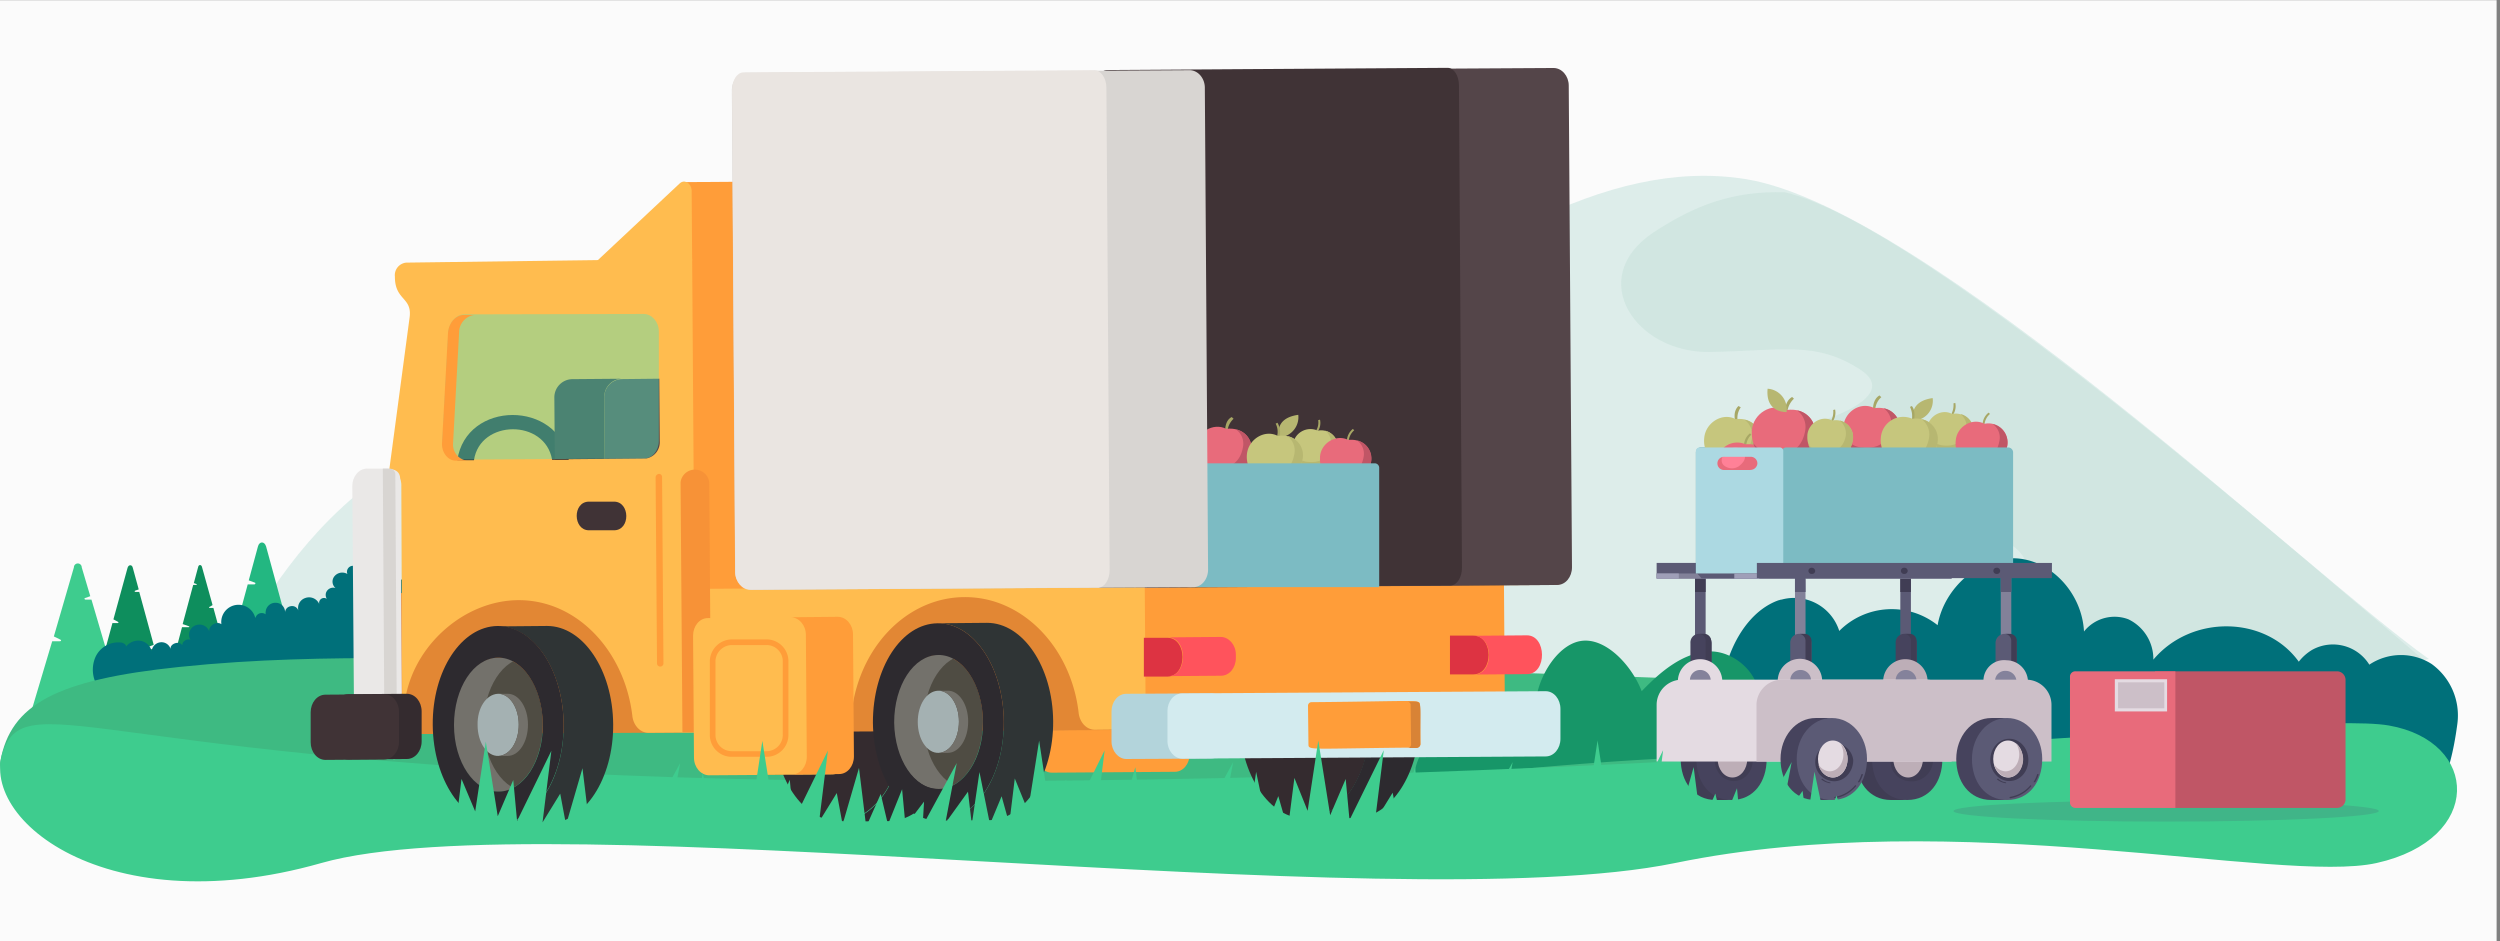 <svg id="Layer_1" data-name="Layer 1" xmlns="http://www.w3.org/2000/svg" xmlns:xlink="http://www.w3.org/1999/xlink" viewBox="0 0 656 247"><rect x="0" y="0" width="656" height="247" fill="#808080" stroke="none"/><defs><clipPath id="clip-path"><rect y="0.05" width="655.11" height="249" style="fill:none"/></clipPath></defs><g style="clip-path:url(#clip-path)"><rect y="0.05" width="655.11" height="249" style="fill:#fbfbfb"/><path d="M637.35,172.93C605.72,150.5,505.42,54.63,458.1,47c-74.48-12-154,104.51-200.08,97.59-22.13-3.34-92-42.7-131.86-32.06-51.6,13.8-71.32,74.87-71.32,74.87H558.08Z" style="fill:#ddedea"/><path d="M53,148.76c-.17-.66-.86-.66-1,0L50.86,153l.69.25c.17.08.08.24-.09.24h-.77l-2.76,10.27,1.64.57c.17.08.17.25-.09.25H47.76L46,171.26H59.21L56,159.52H55c-.17,0-.17-.17-.08-.25l.86-.49Z" style="fill:#0e8e5d"/><path d="M69.83,143.42c-.43-1.48-1.81-1.4-2.15,0l-2.41,8.87,1.55.57c.34.08.26.49-.18.49H65L59.15,175l3.36,1.31c.34.17.34.5-.17.5H58.63l-3.79,14H82.67L76,166.08H73.88c-.43,0-.43-.33-.17-.49l1.89-1Z" style="fill:#23b781"/><path d="M33.47,149c.26-.91,1.2-.91,1.38,0l1.55,5.66-.95.33c-.17.08-.17.33.09.33h1l3.79,13.88-2.15.82c-.26.16-.18.33.08.33h2.33l2.5,9H25.2l4.3-15.85h1.38c.26,0,.26-.16.09-.33l-1.21-.65Z" style="fill:#0e8e5d"/><path d="M19.39,148.88a1,1,0,0,1,2.06,0l2.24,7.56-1.37.49c-.26.08-.18.41.17.41H24l5.43,18.48-3.19,1.07c-.35.16-.26.41.17.41H29.9l3.62,12.07H7.41l6.29-21.11h2c.35,0,.43-.24.17-.41L14.13,167Z" style="fill:#3ecc8e"/><path d="M53.73,190.06a148.25,148.25,0,0,0,26.52-1.33A105.43,105.43,0,0,0,92.36,186a56.42,56.42,0,0,0,10.32-4.53c3.53-1.86,8.11-2.65,11.88-4.14a78.6,78.6,0,0,0,21.7-12.07c1.84-1.49,4.21-3.48,4.66-5.89.35-2.06-2.17-4-4.09-4.46-2.56-.64-5.8.83-6.14,3.39a1.74,1.74,0,0,0-2.41-.25,1.71,1.71,0,0,0-.64.86,1.27,1.27,0,0,0-1.64.62,1,1,0,0,0-.08.51,1.37,1.37,0,0,0-1.73-.87.83.83,0,0,0-.55.35,2.38,2.38,0,0,0-.42-3.43,2.77,2.77,0,0,0-3-.15,4.58,4.58,0,0,0-6.09-1.87,4.38,4.38,0,0,0-2.21,2.39,1.67,1.67,0,0,0-.5-2.42,1.88,1.88,0,0,0-2.54.52l-.14.2a2.43,2.43,0,0,0-2.31-2.77,2.72,2.72,0,0,0-2.85,1.74c-.54-2.16-1.2-4.46-3.08-5.72s-5.24-.43-5.38,1.76a3.09,3.09,0,0,0-2.59-1.3,1.57,1.57,0,0,0-1.37,2.15,2.65,2.65,0,0,0-3.47.68,2.2,2.2,0,0,0,.35,3,2,2,0,0,0-2.5,1.26,2,2,0,0,0,.62,2.06,1.28,1.28,0,0,0-2.38.91,2.9,2.9,0,0,0-3.68-1.61,2.76,2.76,0,0,0-1.78,3.39,1.73,1.73,0,0,0-2.13-1.22,1.71,1.71,0,0,0-1.39,1.58,2.45,2.45,0,0,0-2.44-2.5,2.55,2.55,0,0,0-2.65,2.37,1.75,1.75,0,0,0,0,.66,1.73,1.73,0,0,0-2.39.33,3,3,0,0,0-.33.64,4.53,4.53,0,0,0-8.9,1.62c-1.3-.94-3.5.44-3.15,2A2.71,2.71,0,0,0,51.59,164a2.64,2.64,0,0,0-1.89,3.24,1.43,1.43,0,0,0,.29.62,1.75,1.75,0,0,0-2.1,1c-.06.18,0,.26-.1.43-.75-1.28-3.38-.33-3,1.11a2.49,2.49,0,0,0-3-1.81,2.63,2.63,0,0,0-2,2.27,3.64,3.64,0,0,0-4.48-2.64,4.14,4.14,0,0,0-2.35,1.57c.35-.48-.35-1-1-1.16A6.57,6.57,0,0,0,25,172.52a8.35,8.35,0,0,0,.73,7.79,15.81,15.81,0,0,0,6.17,5.35C38.45,189.19,46.26,189.85,53.73,190.06Z" style="fill:#00707a"/><path d="M47.1,175c-32.51,3.38-44.24,9.87-47,24.69C-4.57,224.4,208.5,220.17,248,220.88c31.58.56,248.48-13.41,301.9-38.81-18.78,0-164.19-7-217.14-7-66.18,0-131.21-7.06-177.07-3.53C121.23,174.14,87.74,170.78,47.1,175Z" style="fill:#3eba82"/><path d="M468.36,50.45C454.87,50.06,445,53.68,433.85,61c-17.93,12-4.67,31.74,14.86,31.36s27.76-2.87,39.37,4.59-11.33,14.83-23.21,16.86-14.12,24.39,42.76,25c49.64.46,8.88,37.34,8.88,37.34H639.57C608.28,150.31,506.15,59.34,468.36,50.45Z" style="fill:#cfe6e0;opacity:0.9;isolation:isolate"/><path d="M644.81,189.94a16.66,16.66,0,0,0-6.74-15.7,14.93,14.93,0,0,0-16.36.17,11.24,11.24,0,0,0-15-3.89,12.81,12.81,0,0,0-3.51,3.11c-8.71-12.12-28.17-12.43-38.16-.54a11.55,11.55,0,0,0-6.58-10.6,10.24,10.24,0,0,0-11.62,3.22c-.52-10.12-8.67-18.8-18-19.21s-18.68,7.66-20.41,17.55a19.38,19.38,0,0,0-25.81,1.51,12.42,12.42,0,0,0-15.11-8.23c-.33,0-.52.14-.84.19-6.35,2.27-10.94,8.63-13.27,15.67s-2.42,14.3-2.5,21.57c65.89-.25,124.87,7.26,189.85,18.2C639,206.05,642.66,206.25,644.81,189.94Z" style="fill:#00707a"/><path d="M371.21,204.64c-.52-9,9.42-16.13,17-12.38a9.11,9.11,0,0,1,5.06-9.09,8.08,8.08,0,0,1,9.61,3.23c-.26-7.25,5.22-17,11.77-18.18s13.52,6.35,16.13,13.15c4.89-5.08,10.65-10,17.5-10.42s14.54,6.52,13,13.62a12.25,12.25,0,0,1,14.43-.71A15.69,15.69,0,0,1,482.47,198C445.39,197.57,408.42,200.48,371.21,204.64Z" style="fill:#179668"/><path d="M623.6,226.46c28.16-6.25,27.08-31.92,3.25-36.09S448.16,205,245.64,205,10.64,180.1,2,194.54c-10.83,18,23.83,48.58,82.31,31.92s281,15.27,355.22,0S598.24,232.09,623.6,226.46Z" style="fill:#3ecc8e"/><path d="M251.26,68l21.83-20.35c1.22-1.16,3-.12,3.16,1.73l.12,18.5Z" style="fill:#4d6007"/><path d="M312.16,197.89c0,2.55-1.7,4.63-3.88,4.63l-32.27.23c-2.19,0-4-2.08-4-4.63l-.24-32c0-2.54,1.7-4.62,3.88-4.62l32.27-.24c2.19,0,4,2.09,4,4.63Z" style="fill:#ff9d39"/><path d="M325.26,189c.12,14.34,7.89,25.9,17.35,25.79s17.11-11.68,17-26-7.89-25.91-17.35-25.79S325.14,174.65,325.26,189Z" style="fill:#342b2f"/><path d="M342.49,214.78c9.46,0,17.11-11.68,17-26s-7.89-25.91-17.35-25.79l13-.12c9.46,0,17.23,11.57,17.35,25.79s-7.52,26-17,26Z" style="fill:#2d2a2f"/><path d="M224.81,198.47c0,2.54-1.7,4.63-3.88,4.63l-32.28.23c-2.18,0-4-2.08-4-4.63l-.24-32c0-2.55,1.69-4.63,3.88-4.63l32.27-.23c2.18,0,4,2.08,4,4.63Z" style="fill:#4d6007"/><path d="M386.77,150.13l-196.54,1.16,3.15,40.82,198.25-1.27Z" style="fill:#5b5486"/><path d="M277,154,274.43,47.1l-94.88.69V69.18l-12.25-.57a3.49,3.49,0,0,0-3.15,3.7v.46a7,7,0,0,0,2.18,5.09,5.81,5.81,0,0,1,1.7,5l-5.22,39.09c-.12.92,3,1.73,2.91,5.43,0,0,.61,57.94,1.21,54.58,2.92-13.76,49.75-24.86,63.34-25,15.65-.12,28,13.53,30,30.29.25,2.55,2.07,4.51,4.25,4.51L391,191.07c2.18,0,3.88-2.08,3.88-4.63l-.24-33.07Z" style="fill:#ff9d39"/><path d="M411.89,148.86c0,2.54-1.7,4.63-3.88,4.63l-115.38.69a4.76,4.76,0,0,1-4.86-4.63l-.6-94c0-2.54,1.69-4.63,3.88-4.63l116.23-.69c2.18,0,4,2.08,4,4.63Z" style="fill:#a0642f"/><path d="M202.85,189.68c.12,14.34,7.88,25.91,17.35,25.79s17.1-11.68,17-26-7.88-25.9-17.35-25.79S202.73,175.46,202.85,189.68Z" style="fill:#342b2f"/><path d="M220.2,215.59c9.46,0,17.1-11.68,17-26s-7.88-25.91-17.35-25.79l13-.12c9.46,0,17.22,11.57,17.34,25.79s-7.52,26-17,26Z" style="fill:#2d2a2f"/><path d="M292,154.53,95.48,155.68l3,37,198.36-1.16Z" style="fill:#e28734"/><path d="M412.49,148.86c0,2.54-1.69,4.63-3.88,4.63l-120.23.81-.85-131.14c0-2.54,1.7-4.63,3.88-4.63l116.23-.69c2.19,0,4,2.08,4,4.63Z" style="fill:#544549"/><path d="M182.22,154.53l-.6-86.62-75,1a3.32,3.32,0,0,0-3,3.7c0,6.25,4.48,5.32,3.88,10.53l-5.34,40c-.12.92,3.27.81,3.15,4.39l.25,65.92a68.52,68.52,0,0,1,1-11.22c2.91-13.76,15.77-24.63,29.36-24.75,15.65-.11,28,13.53,30,30.3.25,2.55,2.07,4.51,4.25,4.51l49.14-.35c2.18,0,3.88-2.08,4.12-4.62,1.82-17.23,14.32-30.53,29.6-30.64s28,13.18,30,30.29c.24,2.55,2.06,4.51,4.25,4.51l9.46-.11c2.19,0,3.88-2.08,3.88-4.63l-.24-33.07Z" style="fill:#ffbc4f"/><path d="M161.11,139.15h-6.55c-4.25,0-4.37-7.52,0-7.52h6.55C165.36,131.63,165.48,139.15,161.11,139.15Z" style="fill:#403336"/><path d="M300.15,167.36h6.19c5.21,0,5.33,10.06,0,10.18h-6.19Z" style="fill:#dd3342"/><path d="M306.46,177.42c5.34,0,5.21-10.17,0-10.17l13.83-.12c2.18,0,4,2.08,4,4.63v.92c0,2.55-1.7,4.63-3.88,4.63Z" style="fill:#ff535c"/><path d="M380.47,166.79h6.18c5.22,0,5.34,10.06,0,10.17h-6.18Z" style="fill:#dd3342"/><path d="M386.77,177c5.34,0,5.22-10.17-.12-10.17l14-.12c5.21,0,5.33,10.06.12,10.18Z" style="fill:#ff535c"/><path d="M156.5,68.61l21.84-20.47c1.21-1.16,3-.12,3.15,1.73l.13,18.51Z" style="fill:#ffbc4f"/><path d="M92.93,191.65l9.34,7.17c1.45,1,3.27-.12,3.27-2.08l-.48-69.16c0-2.54.36-4.62-4-4.62H96.32c-2.18,0-3.88,2.08-3.88,4.62Z" style="fill:#eae8e7"/><path d="M172.88,124.35a.8.8,0,0,1,.85.8l.36,49a.85.85,0,0,1-1.69,0l-.37-49A1,1,0,0,1,172.88,124.35Z" style="fill:#ff9d39"/><path d="M103.73,124.35l.36,57.81h-3.28l-.36-59.2h1.82A1.52,1.52,0,0,1,103.73,124.35Z" style="fill:#d8d5d2"/><path d="M186.1,126.54l.49,65.57h-7.52l-.49-65.57a3.79,3.79,0,0,1,7.52,0Z" style="fill:#f79237"/><path d="M130.9,216.16c9.47-.11,17.11-11.68,17-26s-7.89-25.91-17.35-25.79l13-.12c9.46,0,17.23,11.56,17.35,25.79s-7.52,26-17,26Z" style="fill:#2f3435"/><path d="M119.13,190.26c.12,9.71,5.34,17.58,11.77,17.46s11.53-8,11.53-17.69-5.34-17.58-11.77-17.46S119,180.55,119.13,190.26Z" style="fill:#4f4c43"/><path d="M130.66,207.72c-6.43,0-11.65-7.86-11.77-17.46s5.1-17.58,11.53-17.69h8c-6.43,0-11.52,8-11.52,17.69s5.34,17.58,11.77,17.46Z" style="fill:#73716b"/><path d="M125.32,190.26c0,4.51,2.43,8.21,5.46,8.09s5.34-3.7,5.34-8.21-2.43-8.21-5.46-8.09S125.2,185.75,125.32,190.26Z" style="fill:#a4b1b2"/><path d="M130.66,182.05c3,0,5.46,3.58,5.46,8.09s-2.43,8.21-5.34,8.21h2.43c3,0,5.33-3.7,5.33-8.21s-2.42-8.21-5.45-8.09Z" style="fill:#73716b"/><path d="M113.55,190.26c.13,14.34,7.89,25.9,17.35,25.79s17.11-11.68,17-26-7.89-25.9-17.35-25.79S113.43,175.92,113.55,190.26Zm5.58,0c0-9.71,5.1-17.58,11.53-17.69s11.65,7.75,11.77,17.46-5.1,17.58-11.53,17.69S119.13,200,119.13,190.26Z" style="fill:#2d2a2f"/><path d="M246.4,215.35c9.47,0,17.11-11.67,17-26S255.5,163.43,246,163.55l13-.12c9.46,0,17.23,11.57,17.35,25.79s-7.52,26-17,26Z" style="fill:#2f3435"/><path d="M234.63,189.57c.13,9.71,5.34,17.57,11.77,17.46s11.53-8,11.53-17.69-5.34-17.58-11.77-17.47S234.63,179.85,234.63,189.57Z" style="fill:#4f4c43"/><path d="M246.16,207c-6.43,0-11.65-7.75-11.77-17.46s5.1-17.58,11.53-17.7h8c-6.44,0-11.53,8-11.53,17.7s5.34,17.57,11.77,17.46Z" style="fill:#73716b"/><path d="M240.82,189.45c0,4.51,2.43,8.21,5.46,8.1s5.34-3.7,5.34-8.21-2.43-8.22-5.46-8.1S240.82,184.94,240.82,189.45Z" style="fill:#a4b1b2"/><path d="M246.16,181.24c3,0,5.46,3.58,5.46,8.1s-2.43,8.21-5.34,8.21h2.43c3,0,5.34-3.7,5.34-8.21s-2.43-8.22-5.46-8.1Z" style="fill:#73716b"/><path d="M229.05,189.57c.12,14.34,7.89,25.9,17.35,25.78s17.11-11.67,17-26S255.5,163.43,246,163.55,229.05,175.23,229.05,189.57Zm5.58,0c0-9.72,5.1-17.58,11.53-17.7s11.65,7.75,11.77,17.47-5.1,17.57-11.53,17.69S234.76,199.28,234.63,189.57Z" style="fill:#2d2a2f"/><path d="M87.47,186.79c0-2.54,1.7-4.63,3.88-4.63l15.41-.11c2.18,0,3.88,2.08,3.88,4.63v7.86c0,2.54-1.7,4.62-3.88,4.62l-15.41.12c-2.18,0-3.88-2.08-3.88-4.63Z" style="fill:#342b2f"/><path d="M81.52,186.91c0-2.55,1.7-4.63,3.89-4.63l15.4-.11c2.19,0,3.89,2.08,3.89,4.62v7.86c0,2.55-1.7,4.63-3.89,4.63l-15.4.12c-2.19,0-3.89-2.09-3.89-4.63Z" style="fill:#403336"/><path d="M383.62,149c0,2.54-1.33,4.62-3,4.62l-92.21.58L287.53,23c0-2.54,1.34-4.62,3-4.62l89.3-.58c1.7,0,3,2.08,3,4.63Z" style="fill:#403336"/><path d="M345.77,113.24a4,4,0,0,0,.6-3.12l-.48.12a4.05,4.05,0,0,1-.49,2.66Z" style="fill:#a7a765"/><path d="M351,118.1c-.48,3-2.42,5.09-6.55,4.74a5.39,5.39,0,0,1-5.21-5.66v-.35a4.64,4.64,0,0,1,6.55-3.82,4.42,4.42,0,0,1,5.21,3.36A3.88,3.88,0,0,1,351,118.1Z" style="fill:#c6c67d"/><path d="M347.71,113a3.88,3.88,0,0,1,1.45,3.93c-.48,2.66-2.18,4.63-5.82,4.28a4.75,4.75,0,0,1-3.76-2.08,5.27,5.27,0,0,0,4.85,3.7c4,.46,5.95-1.73,6.55-4.74A4.39,4.39,0,0,0,347.71,113Z" style="fill:#b7b771"/><path d="M321.5,112.9s-.12-2.55,1.7-3.47l.49.46a4.91,4.91,0,0,0-1.58,3.12Z" style="fill:#a7a765"/><path d="M328.3,119c-.73,3.7-3,6.36-8.13,5.78s-6.68-4.63-6.43-7.52c.24-3.82,4.61-6.47,8-4.74C326.48,112,329,115.44,328.3,119Z" style="fill:#e86b7b"/><path d="M324.29,112.67a4.58,4.58,0,0,1,1.82,4.85c-.6,3.24-2.79,5.67-7.28,5.21a6.25,6.25,0,0,1-4.73-2.55,6.44,6.44,0,0,0,6.07,4.63c5,.46,7.4-2.2,8.13-5.78A5.19,5.19,0,0,0,324.29,112.67Z" style="fill:#c05666"/><path d="M353.41,115.79a4.22,4.22,0,0,1,1.58-3.24l.36.35a4.25,4.25,0,0,0-1.46,2.89Z" style="fill:#a7a765"/><path d="M359.72,121.46c-.61,3.35-2.79,5.78-7.4,5.31a6.19,6.19,0,0,1-5.95-6.47v-.46c.25-3.59,4.25-6,7.4-4.4C358,115,360.33,118.22,359.72,121.46Z" style="fill:#e86b7b"/><path d="M356.08,115.56a4.34,4.34,0,0,1,1.7,4.51c-.61,3-2.55,5.2-6.67,4.85a5.75,5.75,0,0,1-4.37-2.42,6,6,0,0,0,5.58,4.27c4.61.47,6.79-2,7.4-5.31A4.81,4.81,0,0,0,356.08,115.56Z" style="fill:#c05666"/><path d="M340.67,108.85a5.34,5.34,0,0,1-4.61,5.9h-.36S334,109.78,340.67,108.85Z" style="fill:#b7b771"/><path d="M335.7,114.75a4.71,4.71,0,0,0-.49-3.82l-.48.23a4.65,4.65,0,0,1,.36,3.36Z" style="fill:#a7a765"/><path d="M341.76,120.76c-.72,3.7-3.15,6.36-8.13,5.9a6.77,6.77,0,0,1-6.43-7.52c.37-3.82,4.61-6.59,8.13-4.74C339.94,113.71,342.49,117.18,341.76,120.76Z" style="fill:#c6c67d"/><path d="M337.76,114.4a4.69,4.69,0,0,1,1.82,5c-.61,3.24-2.79,5.67-7.28,5.21a6,6,0,0,1-4.73-2.66,6.41,6.41,0,0,0,6.07,4.62c5,.46,7.4-2.19,8.12-5.9A5.16,5.16,0,0,0,337.76,114.4Z" style="fill:#b7b771"/><path d="M313.37,121.57h47.44a1.19,1.19,0,0,1,1.09,1.27v31.23H312.16V122.84A1.21,1.21,0,0,1,313.37,121.57Z" style="fill:#7cbbc3"/><path d="M222.26,198.59c0,2.54-1.7,4.62-3.88,4.62l-32.28.23c-2.18,0-4-2.08-4-4.62l-.24-32c0-2.55,1.7-4.63,3.88-4.63l32.27-.23c2.19,0,4,2.08,4,4.62Z" style="fill:#ffbc4f"/><path d="M317,149.44c0,2.54-1.69,4.63-3.88,4.63l-115.38.69a4.74,4.74,0,0,1-4.85-4.51l-.85-126.51c0-2.55,1.7-4.63,3.88-4.63l116.23-.69c2.18,0,4,2.08,4,4.62Z" style="fill:#d8d5d2"/><path d="M211.7,198.59l-.24-32c0-2.54-1.82-4.62-4-4.62l12.37-.12c2.19,0,4,2.08,4,4.63l.24,32c0,2.54-1.7,4.63-3.88,4.63l-12.38.11C210,203.21,211.7,201.13,211.7,198.59Z" style="fill:#ff9d39"/><path d="M321.62,186.56c0-2.54-1.82-4.63-3.88-4.63l-22.2.12c-2.18,0-3.88,2.08-3.88,4.63v7.86c0,2.54,1.82,4.62,3.88,4.62l22.2-.11c2.18,0,3.88-2.08,3.88-4.63Z" style="fill:#b3d4db"/><path d="M409.46,186c0-2.54-1.7-4.63-3.88-4.63l-95.36.58c-2.18,0-3.88,2.08-3.88,4.63v7.86c0,2.55,1.82,4.63,3.88,4.63l95.36-.58c2.18,0,3.88-2.08,3.88-4.62Z" style="fill:#d3ebef"/><path d="M343.22,185.17a.93.93,0,0,1,1-.92c27.78-.24,28.39-.81,28.39.69l.12,10.29a1,1,0,0,1-1,.93c-27.78.23-28.39.81-28.39-.81Z" style="fill:#ff9d39"/><path d="M370.15,185.06l.12,10.29a.93.93,0,0,1-1,.92h2.43a1,1,0,0,0,1-.92c-.12-12.61,1-11.22-3.4-11.22A.84.84,0,0,1,370.15,185.06Z" style="fill:#d88336"/><path d="M120,120.76h4.37c1.58-10.75,18.69-10.87,20.5-.12h4.37C146.55,104.92,122.29,105,120,120.76Z" style="fill:#2d2a2f"/><path d="M173.12,115.79,173,99.37l-9.95.11a4.76,4.76,0,0,0-4.49,4.63l.13,16.3,10.91-.11A4.32,4.32,0,0,0,173.12,115.79Z" style="fill:#544549"/><path d="M145.46,104.22l.12,16.31,13.1-.12L158.56,104a4.75,4.75,0,0,1,4.49-4.62l-12.74.11A4.78,4.78,0,0,0,145.46,104.22Z" style="fill:#403336"/><path d="M172.88,87c0-2.54-1.82-4.62-4-4.62l-47,.11c-2.18,0-4,2.08-4.24,4.63l-1.58,29c-.12,2.42,1.58,4.62,3.64,4.5L169,120.3c2.18,0,3.88-2.08,3.88-4.63Z" style="fill:#5ae5ba;opacity:0.45;isolation:isolate"/><path d="M118.89,116.25l1.58-29a4.63,4.63,0,0,1,4.12-4.62H121.8c-2.18,0-4,2-4.24,4.62l-1.58,29c-.12,2.54,1.58,4.63,3.64,4.63h2.91A4.26,4.26,0,0,1,118.89,116.25Z" style="fill:#ff9d39"/><path d="M291.17,149.55c0,2.55-1.33,4.63-3,4.63l-91.36.58c-2.06,0-3.88-2.08-3.88-4.63l-.85-126.51c0-2.54,1.33-4.62,3-4.62l92.09-.58c1.7,0,3.15,2.08,3.15,4.62Z" style="fill:#eae5e1"/><path d="M192.05,168.52h9a5,5,0,0,1,5.09,4.86V193a5,5,0,0,1-5.09,4.85h-9A5,5,0,0,1,187,193V173.38A5.1,5.1,0,0,1,192.05,168.52Z" style="fill:none;stroke:#ff9d39;stroke-miterlimit:10;stroke-width:1.482px"/><path d="M447.56,150.6h-2.79V173h2.79Z" style="fill:#5b5a75"/><path d="M446,166.32h.61a2.51,2.51,0,0,1,2.55,2.43v6h-5.59v-6A2.27,2.27,0,0,1,446,166.32Z" style="fill:#46435d"/><path d="M447.19,166.32h-1.45a1.83,1.83,0,0,1,1.82,1.74v6.59H449v-6.59A1.83,1.83,0,0,0,447.19,166.32Z" style="fill:#403d54"/><path d="M451.92,178.46c-.12,3-1.81,5.44-5.82,5.56a5.58,5.58,0,0,1-5.82-5.56,5.83,5.83,0,0,1,11.64,0Z" style="fill:#e4dbe2"/><path d="M448.89,178.46a2.51,2.51,0,0,1-2.42,2.66h-.37a2.66,2.66,0,1,1,0-5.32A2.76,2.76,0,0,1,448.89,178.46Z" style="fill:#84829b"/><path d="M447.56,150.6h-2.79v4.74h2.79Z" style="fill:#403d54"/><path d="M501.42,150.6h-2.78V173h2.78Z" style="fill:#5b5a75"/><path d="M499.85,166.32h.6a2.5,2.5,0,0,1,2.55,2.43v6h-5.58v-6A2.27,2.27,0,0,1,499.85,166.32Z" style="fill:#46435d"/><path d="M501.06,166.32h-1.45a1.82,1.82,0,0,1,1.81,1.74v6.59h1.46v-6.59A1.75,1.75,0,0,0,501.06,166.32Z" style="fill:#403d54"/><path d="M505.79,178.46c-.12,3-1.82,5.44-5.82,5.56a5.59,5.59,0,0,1-5.82-5.56,5.83,5.83,0,0,1,11.64,0Z" style="fill:#bdaeb7"/><path d="M502.88,178.46a2.51,2.51,0,0,1-2.43,2.66h-.36a2.66,2.66,0,1,1,0-5.32A2.84,2.84,0,0,1,502.88,178.46Z" style="fill:#84829b"/><path d="M501.42,150.6h-2.78v4.74h2.78Z" style="fill:#403d54"/><path d="M512.1,147.71H434.7v4h77.4Z" style="fill:#5b5a75"/><path d="M450,149.79a.79.79,0,0,1-.72.81h-.12a1,1,0,0,1-1-.81A.81.81,0,0,1,449,149,.91.91,0,0,1,450,149.79Z" style="fill:#403d54"/><path d="M474.25,149.79a.81.81,0,0,1-.85.81h-.12a.81.81,0,1,1,0-1.62A.92.92,0,0,1,474.25,149.79Z" style="fill:#403d54"/><path d="M498.51,149.79a.81.81,0,0,1-.85.81h-.12a.81.81,0,1,1,0-1.62A.91.91,0,0,1,498.51,149.79Z" style="fill:#403d54"/><path d="M512.1,150.48H434.7v1.39h77.4Z" style="fill:#828199"/><path d="M440.52,150.48H434.7v1.39h5.82Z" style="fill:#9f9fb8"/><path d="M512.1,150.36H445.25l1.21,1.39H512.1Z" style="fill:#5b5a75"/><path d="M446.34,117.41h58.12a1.31,1.31,0,0,1,1.33,1.27v31.68H445V118.68A1.32,1.32,0,0,1,446.34,117.41Z" style="fill:#5d9ea9"/><path d="M512.47,108.85a4.09,4.09,0,0,0,.6-3.12l-.48.11a4.94,4.94,0,0,1-.49,2.66Z" style="fill:#a7a765"/><path d="M517.68,113.82c-.48,3-2.54,5.21-6.67,4.74a5.62,5.62,0,0,1-5.34-5.78v-.35c.24-3.12,3.76-5.32,6.55-3.81a4.55,4.55,0,0,1,5.34,3.35A3.19,3.19,0,0,1,517.68,113.82Z" style="fill:#c6c67d"/><path d="M514.41,108.62a4.29,4.29,0,0,1,1.57,4c-.48,2.65-2.3,4.62-5.94,4.27a5.32,5.32,0,0,1-3.88-2.08,5.38,5.38,0,0,0,5,3.82c4.13.46,6.07-1.74,6.67-4.74A4.59,4.59,0,0,0,514.41,108.62Z" style="fill:#b7b771"/><path d="M491.48,107.35s-.12-2.55,1.7-3.59l.48.46a4.64,4.64,0,0,0-1.58,3.13Z" style="fill:#a7a765"/><path d="M498.39,113.59c-.72,3.7-3.15,6.48-8.25,5.9a6.77,6.77,0,0,1-6.43-7.63c.37-3.94,4.61-6.6,8.13-4.75C496.57,106.42,499.12,110,498.39,113.59Z" style="fill:#e86b7b"/><path d="M494.27,107.11a5,5,0,0,1,1.94,5c-.61,3.35-2.79,5.78-7.4,5.32a5.84,5.84,0,0,1-4.73-2.66,6.54,6.54,0,0,0,6.18,4.62c5.1.58,7.53-2.19,8.25-5.9A5.44,5.44,0,0,0,494.27,107.11Z" style="fill:#c05666"/><path d="M455.32,110.47s-.73-2.43.85-3.93l.61.34a4.85,4.85,0,0,0-.85,3.36Z" style="fill:#a7a765"/><path d="M462,116.6c-.72,3.7-3.15,6.47-8.25,6a6.92,6.92,0,0,1-6.55-7.75c.37-3.93,4.73-6.71,8.25-4.86C460.05,109.43,462.6,113,462,116.6Z" style="fill:#c6c67d"/><path d="M457.75,110.12a5,5,0,0,1,1.94,5c-.61,3.36-2.79,5.79-7.4,5.32a6.21,6.21,0,0,1-4.85-2.66,6.67,6.67,0,0,0,6.18,4.75c5.1.57,7.65-2.2,8.25-6A5.37,5.37,0,0,0,457.75,110.12Z" style="fill:#b7b771"/><path d="M520.23,111.51a4.06,4.06,0,0,1,1.58-3.24l.36.35a4.2,4.2,0,0,0-1.45,2.89Z" style="fill:#a7a765"/><path d="M526.66,117.18c-.61,3.46-2.91,5.89-7.52,5.43a6.23,6.23,0,0,1-5.95-7c.25-3.59,4.25-6.13,7.53-4.4A5,5,0,0,1,526.66,117.18Z" style="fill:#e86b7b"/><path d="M522.9,111.28a4.31,4.31,0,0,1,1.7,4.62c-.61,3.13-2.55,5.32-6.8,4.86a5.74,5.74,0,0,1-4.36-2.43,6.16,6.16,0,0,0,5.7,4.28c4.61.46,6.91-2.08,7.52-5.43A4.94,4.94,0,0,0,522.9,111.28Z" style="fill:#c05666"/><path d="M457.63,116.94a4,4,0,0,1,1.57-3.23l.37.34a4.06,4.06,0,0,0-1.34,2.89Z" style="fill:#a7a765"/><path d="M464.06,122.61c-.61,3.47-2.91,5.9-7.52,5.44a6.23,6.23,0,0,1-6-7.06,5.33,5.33,0,0,1,7.52-4.39C462.36,116.14,464.66,119.37,464.06,122.61Z" style="fill:#e86b7b"/><path d="M460.3,116.71a4.31,4.31,0,0,1,1.69,4.63c-.6,3.12-2.54,5.32-6.79,4.85a5.75,5.75,0,0,1-4.37-2.42,6.21,6.21,0,0,0,5.71,4.28c4.6.46,6.91-2.09,7.52-5.44A4.86,4.86,0,0,0,460.3,116.71Z" style="fill:#c05666"/><path d="M457.38,118.45c.73,1.27.85,2.31-1,3.81a3.25,3.25,0,0,1-4.12-.23c-1-1-.37-2.66,1-3.81S456.78,117.29,457.38,118.45Z" style="fill:#ff8197"/><path d="M468.43,108.16s-.25-2.78,1.82-4l.48.46A5.62,5.62,0,0,0,469,108Z" style="fill:#a7a765"/><path d="M476.19,114.86c-.73,4.17-3.52,7.17-9.22,6.59-6-.57-7.52-5.2-7.28-8.55.36-4.4,5.22-7.4,9.1-5.32C474.13,106.88,476.92,110.82,476.19,114.86Z" style="fill:#e86b7b"/><path d="M471.58,107.69a5.44,5.44,0,0,1,2.06,5.55c-.73,3.7-3.15,6.48-8.25,5.9a6.85,6.85,0,0,1-5.34-2.89,7.34,7.34,0,0,0,6.92,5.21c5.7.57,8.37-2.43,9.22-6.6A5.91,5.91,0,0,0,471.58,107.69Z" style="fill:#c05666"/><path d="M463.82,102a5.37,5.37,0,0,1,5,5.78v.34S463.21,108.5,463.82,102Z" style="fill:#b7b771"/><path d="M507.13,104.46a5.21,5.21,0,0,1-4.73,5.89H502C502.15,110.47,500.45,105.38,507.13,104.46Z" style="fill:#b7b771"/><path d="M502.15,110.47s.73-2.43-.48-3.93l-.49.23a5.67,5.67,0,0,1,.49,3.47Z" style="fill:#a7a765"/><path d="M508.34,116.48c-.73,3.7-3.15,6.48-8.25,5.9a6.87,6.87,0,0,1-6.55-7.63,5.89,5.89,0,0,1,8.25-4.86C506.52,109.31,509.07,112.9,508.34,116.48Z" style="fill:#c6c67d"/><path d="M504.22,110a5,5,0,0,1,1.94,5c-.61,3.35-2.79,5.78-7.4,5.32a6.26,6.26,0,0,1-4.86-2.66,6.69,6.69,0,0,0,6.19,4.74c5.1.58,7.52-2.2,8.25-5.9A5.32,5.32,0,0,0,504.22,110Z" style="fill:#b7b771"/><path d="M480.92,110.58a4.09,4.09,0,0,0,.61-3.12l-.49.12a5,5,0,0,1-.48,2.66Z" style="fill:#a7a765"/><path d="M486.14,115.56c-.49,3-2.55,5.2-6.67,4.74a5.5,5.5,0,0,1-5.22-5.78v-.35c.24-3.12,3.76-5.32,6.55-3.82a4.55,4.55,0,0,1,5.34,3.36A4.8,4.8,0,0,1,486.14,115.56Z" style="fill:#c6c67d"/><path d="M482.74,110.35a4.34,4.34,0,0,1,1.58,4.05c-.49,2.66-2.31,4.63-5.95,4.28a5.41,5.41,0,0,1-3.88-2.08,5.38,5.38,0,0,0,5,3.81c4.13.47,6.07-1.73,6.68-4.74A4.5,4.5,0,0,0,482.74,110.35Z" style="fill:#b7b771"/><path d="M468.79,117.41H526.9a1.32,1.32,0,0,1,1.34,1.27v31.68H467.33V118.68A1.43,1.43,0,0,1,468.79,117.41Z" style="fill:#7cbbc3"/><path d="M445,118.33v32.15h22.93V118.33a.93.93,0,0,0-1-.92H446.1A1,1,0,0,0,445,118.33Zm14.32,5h-6.8a1.74,1.74,0,1,1,0-3.47h6.8a1.75,1.75,0,0,1,1.82,1.74A1.82,1.82,0,0,1,459.33,123.3Z" style="fill:#acd9e2"/><path d="M459.45,199.16c0-5-2.79-9.13-6.8-10.4l1.82-.35h-4.24c-5.22,0-9.22,4.86-9.22,10.75s3.39,10.76,9.22,10.76h4.12l-1.58-.35C457,208.41,459.45,204.14,459.45,199.16Z" style="fill:#403d54"/><path d="M463.57,199.16c0,6-3.4,10.76-9.22,10.76s-9.22-4.86-9.22-10.76,4-10.75,9.22-10.75S463.57,193.27,463.57,199.16Z" style="fill:#46435d"/><path d="M459.93,199.4c0,3.12-2.18,5.55-5,5.55s-5-2.55-5-5.55,2.19-5.55,5-5.55S459.93,196.39,459.93,199.4Z" style="fill:#403d54"/><path d="M458.48,199.16c0,2.66-1.7,4.86-3.89,4.86s-3.88-2.2-3.88-4.86,1.7-4.85,3.88-4.85S458.48,196.51,458.48,199.16Z" style="fill:#bdaeb7"/><path d="M450.83,193.27c-1.33,1.15-2.3,2.08-2.91,1.62s-.12-1.85,1.09-3.13,2.67-2.08,3.4-1.38S452.05,192.11,450.83,193.27Z" style="fill:#828199"/><path d="M448,197.31c-.12.81-.6,1.39-1.09,1.28s-.61-.81-.48-1.51.6-1.38,1.09-1.27S448.29,196.62,448,197.31Z" style="fill:#828199"/><path d="M505.43,199.16c0-5-2.79-9.13-6.79-10.4l1.81-.35h-4.24c-5.22,0-9.22,4.86-9.22,10.75s3.4,10.76,9.22,10.76h4.24l-1.57-.35C503,208.41,505.43,204.14,505.43,199.16Z" style="fill:#403d54"/><path d="M509.68,199.16c0,6-3.4,10.76-9.23,10.76s-9.22-4.86-9.22-10.76,4-10.75,9.22-10.75S509.68,193.27,509.68,199.16Z" style="fill:#46435d"/><path d="M501.06,205a5.58,5.58,0,1,0-5-5.55A5.29,5.29,0,0,0,501.06,205Z" style="fill:#403d54"/><path d="M504.58,199.16c0,2.66-1.7,4.86-3.88,4.86s-3.89-2.2-3.89-4.86,1.7-4.85,3.89-4.85S504.58,196.51,504.58,199.16Z" style="fill:#bdaeb7"/><path d="M496.82,193.27c-1.34,1.15-2.31,2.08-2.92,1.62s-.12-1.85,1.1-3.13,2.67-2.08,3.39-1.38S498.15,192.11,496.82,193.27Z" style="fill:#828199"/><path d="M494.15,197.31c-.13.81-.61,1.39-1.1,1.28s-.6-.81-.48-1.51.61-1.38,1.09-1.27S494.27,196.62,494.15,197.31Z" style="fill:#828199"/><path d="M473.76,150.6H471V173h2.79Z" style="fill:#828199"/><path d="M472.19,166.32h.6a2.5,2.5,0,0,1,2.55,2.43v6h-5.58v-6A2.33,2.33,0,0,1,472.19,166.32Z" style="fill:#5b5a75"/><path d="M473.4,166.32h-1.46a1.83,1.83,0,0,1,1.82,1.74v6.59h1.58v-6.59a1.86,1.86,0,0,0-1.94-1.74Z" style="fill:#403d54"/><path d="M478.13,178.46c-.12,3-1.82,5.44-5.82,5.56a5.61,5.61,0,0,1-5.83-5.56,5.83,5.83,0,0,1,11.65,0Z" style="fill:#ccbfc8"/><path d="M475.22,178.46a2.51,2.51,0,0,1-2.43,2.66h-.36a2.66,2.66,0,1,1,0-5.32A2.76,2.76,0,0,1,475.22,178.46Z" style="fill:#84829b"/><path d="M473.76,150.6H471v4.74h2.79Z" style="fill:#5b5a75"/><path d="M527.75,150.6H525V173h2.79Z" style="fill:#828199"/><path d="M526.05,166.32h.61a2.5,2.5,0,0,1,2.55,2.43v6h-5.58v-6A2.4,2.4,0,0,1,526.05,166.32Z" style="fill:#5b5a75"/><path d="M527.39,166.32h-1.46a1.83,1.83,0,0,1,1.82,1.74v6.59h1.46v-6.59A1.83,1.83,0,0,0,527.39,166.32Z" style="fill:#403d54"/><path d="M532.12,178.46c-.12,3-1.82,5.44-5.82,5.56a5.41,5.41,0,1,1,.24-10.76A5.68,5.68,0,0,1,532.12,178.46Z" style="fill:#ccbfc8"/><path d="M529.09,178.46a2.51,2.51,0,0,1-2.43,2.66h-.36a2.73,2.73,0,0,1-2.79-2.42v-.24a2.67,2.67,0,0,1,2.91-2.42A2.79,2.79,0,0,1,529.09,178.46Z" style="fill:#84829b"/><path d="M527.75,150.6H525v4.74h2.79Z" style="fill:#5b5a75"/><path d="M461.63,150.48h-6.55v1.39h6.55Z" style="fill:#9f9fb8"/><path d="M538.43,147.71H461v4h77.41Z" style="fill:#5b5a75"/><path d="M476.31,149.79a.81.81,0,0,1-.85.81h-.12a.81.81,0,1,1,0-1.62A.91.91,0,0,1,476.31,149.79Z" style="fill:#403d54"/><path d="M500.58,149.79a.82.82,0,0,1-.85.81h-.12a.81.81,0,0,1,0-1.62A.84.84,0,0,1,500.58,149.79Z" style="fill:#403d54"/><path d="M524.84,149.79a.81.81,0,0,1-.85.81h-.12a.81.81,0,0,1,0-1.62A.84.84,0,0,1,524.84,149.79Z" style="fill:#403d54"/><path d="M441.49,178.35h63.82a6.63,6.63,0,0,1,6.79,6.47v15H434.7v-15A6.63,6.63,0,0,1,441.49,178.35Z" style="fill:#e4dbe2"/><path d="M467.7,178.35h63.81a6.63,6.63,0,0,1,6.8,6.47v15H460.9v-15A6.71,6.71,0,0,1,467.7,178.35Z" style="fill:#ccbfc8"/><path d="M485.65,199.16c0-5-2.79-9.13-6.79-10.4l1.82-.35h-4.25c-5.21,0-9.22,4.86-9.22,10.75s3.4,10.76,9.22,10.76h4.25l-1.58-.35C483.23,208.41,485.65,204.14,485.65,199.16Z" style="fill:#46435d"/><path d="M489.9,199.16c0,6-3.4,10.76-9.22,10.76s-9.22-4.86-9.22-10.76,4-10.75,9.22-10.75S489.9,193.27,489.9,199.16Z" style="fill:#5b5a75"/><path d="M481.29,205c2.74,0,5-2.49,5-5.55a5,5,0,1,0-5,5.55Z" style="fill:#403d54"/><path d="M484.8,199.16c0,2.66-1.69,4.86-3.88,4.86s-3.88-2.2-3.88-4.86,1.7-4.85,3.88-4.85S484.8,196.51,484.8,199.16Z" style="fill:#e4dbe2"/><path d="M482.86,195a5.75,5.75,0,0,1,.85,2.89c0,2.55-1.58,4.51-3.64,4.51a3.59,3.59,0,0,1-2.91-1.85,4.16,4.16,0,0,0,3.76,3.47c2.19,0,3.88-2.2,3.88-4.86A5.45,5.45,0,0,0,482.86,195Z" style="fill:#bdaeb7"/><path d="M480.19,205.52a4.61,4.61,0,0,1-2.18-.92c-.12-.11-.12-.23,0-.23s.24-.12.24,0a3.78,3.78,0,0,0,1.94.92c.13,0,.13.12.13.23Z" style="fill:#403d54"/><path d="M487.72,205.29c-.25,0-.25-.11-.13-.23a8.24,8.24,0,0,0,.85-1.85c0-.11.13-.11.25-.11s.12.11.12.23a8.94,8.94,0,0,1-.85,1.85C487.84,205.18,487.84,205.29,487.72,205.29Z" style="fill:#403d54"/><path d="M481.53,209.46c-.12,0-.12-.12-.24-.12a.42.42,0,0,1,.12-.23,8.8,8.8,0,0,0,5.33-3c.13-.11.13-.11.25,0s.12.23,0,.23A9,9,0,0,1,481.53,209.46Z" style="fill:#403d54"/><path d="M531.76,199.16c0-5-2.79-9.13-6.8-10.4l1.82-.35h-4.24c-5.22,0-9.22,4.86-9.22,10.75s3.39,10.76,9.22,10.76h4.24l-1.57-.35C529.33,208.41,531.76,204.14,531.76,199.16Z" style="fill:#46435d"/><path d="M535.88,199.16c0,6-3.4,10.76-9.22,10.76s-9.22-4.86-9.22-10.76,4-10.75,9.22-10.75S535.88,193.27,535.88,199.16Z" style="fill:#5b5a75"/><path d="M532.24,199.4c0,3.12-2.18,5.55-5,5.55s-5-2.55-5-5.55,2.19-5.55,5-5.55S532.24,196.39,532.24,199.4Z" style="fill:#403d54"/><path d="M530.79,199.16c0,2.66-1.7,4.86-3.89,4.86s-3.88-2.2-3.88-4.86,1.7-4.85,3.88-4.85S530.79,196.51,530.79,199.16Z" style="fill:#e4dbe2"/><path d="M529,195a5.85,5.85,0,0,1,.85,2.89c0,2.55-1.58,4.51-3.65,4.51a3.6,3.6,0,0,1-2.91-1.85A4.17,4.17,0,0,0,527,204c2.18,0,3.88-2.2,3.88-4.86A5.93,5.93,0,0,0,529,195Z" style="fill:#bdaeb7"/><path d="M526.3,205.52a4.6,4.6,0,0,1-2.19-.92c-.12-.11-.12-.23,0-.23s.24-.12.24,0a3.78,3.78,0,0,0,1.95.92c.12,0,.12.12.12.23Z" style="fill:#403d54"/><path d="M533.82,205.29c-.24,0-.24-.11-.12-.23a9.23,9.23,0,0,0,.85-1.85c0-.11.12-.11.24-.11s.12.11.12.23a8.45,8.45,0,0,1-.85,1.85A.43.43,0,0,0,533.82,205.29Z" style="fill:#403d54"/><path d="M527.51,209.46c-.12,0-.12-.12-.24-.12a.42.42,0,0,1,.12-.23,8.85,8.85,0,0,0,5.34-3c.12-.11.24-.11.24,0s.12.23,0,.23A8.94,8.94,0,0,1,527.51,209.46Z" style="fill:#403d54"/><path d="M568.4,215.59c30.82,0,55.81-1.25,55.81-2.78s-25-2.77-55.81-2.77-55.81,1.24-55.81,2.77S537.57,215.59,568.4,215.59Z" style="fill:#40b588"/><path d="M481.91,208.75,479,216.1l-2.88-13.6-2,13.61L473,207.53l-5.86,8.21,3-15.79-8.82,16.48.37-6.35-5,6.37-.9-9.61L452,216.13l-1.9-7.9-3.69,8.48-2-15.42-4.18,14.83L438.73,208l-4.65,7.54,2.32-18.69-9,18.32-1-10.77-4.2,9.51-3-19.61-2.8,18.34-3.59-8.52-1.6,13.5-2.5-8.72-3.05,7.22-2.76-13.59-2.1,13.61-1-8.58-5.87,8.32,3-15.9L388,216.46l.37-6.36-5,6.38-.78-9.5-3.7,9.18-1.91-7.9-3.81,8.59-1.87-15.53L367,216.15,365.43,208l-4.64,7.54,2.32-18.69-9,18.33-1-10.78-4.07,9.52-3.12-19.61-2.8,18.45-3.47-8.63-1.73,13.5-2.49-8.73-2.94,7.35-2.88-13.71-2,13.72-1.16-8.58-5.87,8.21,3-15.9-9,16.59.38-6.35-4.86,6.26-.9-9.5-3.71,9.18-1.9-7.91-3.69,8.6-2-15.54-4.18,14.95-1.65-8.24-4.53,7.54,2.32-18.69-9.11,18.44-1-10.78-4.08,9.52-3-19.72-2.92,18.44-3.47-8.51-1.45,11.89-2-7.22-3.06,7.34-2.76-13.7L255,216.32l-1-8.58L248.05,216l3-15.78-8.95,16.47.37-6.35-4.86,6.38-.9-9.62L233,216.34l-1.9-8-3.81,8.6L225.4,201.5l-4.3,14.83-1.53-8.24-4.64,7.54,2.31-18.69-9,18.44-1-10.78-4.08,9.52-3.12-19.72-2.8,18.45-3.46-8.52-1.58,11.88-2-7.21-2.94,7.35-2.88-13.59-2,13.6-1-8.58L175.48,216l3-15.78-8.95,16.47.37-6.35-5,6.38-.78-9.62-3.83,9.29-1.9-7.9L154.71,217l-1.87-15.42-4.31,14.84L147,208.25l-4.64,7.54L144.68,197l-9,18.44-1-10.77-4.07,9.51-3.13-19.61-2.79,18.34-3.59-8.52-1.46,11.89-2-7.22-2.94,7.35-2.22-10.69-.16,14.23,6.92-.1,1.45,0,71.12-.07,1.45,0,71.23-.07,1.46,0,71.72-.06.85,0,72.44,0,.86-.1,73.17,0Z" style="fill:#3ecc8e"/><path d="M565.48,176.15h47.68a2.26,2.26,0,0,1,2.31,2.2V209.8a2.25,2.25,0,0,1-2.31,2.2H569.73a4.25,4.25,0,0,1-4.37-4.16Z" style="fill:#c05666"/><path d="M544.62,176.15h26.2V212h-26.2a1.44,1.44,0,0,1-1.46-1.39v-33A1.4,1.4,0,0,1,544.62,176.15Z" style="fill:#e86b7b"/><path d="M568.64,178.23H554.93v8.45h13.71Z" style="fill:#e4dbe2"/><path d="M565.24,180.89H557.6a.64.64,0,0,1-.49-.23c-.12-.11.12-.34.25-.46h7.76a.69.69,0,0,1,.49.23c.12.12-.13.35-.25.46Z" style="fill:#ccbfc8"/><path d="M560,182.4H557.6a.35.35,0,1,1,0-.7H560a.35.35,0,1,1,0,.7C560,182.51,560.15,182.51,560,182.4Z" style="fill:#ccbfc8"/><path d="M564.88,182.4H561.6a.3.3,0,0,1-.24-.47.26.26,0,0,1,.24-.23h3.28a.29.29,0,0,1,.24.46A.26.26,0,0,1,564.88,182.4Z" style="fill:#ccbfc8"/><path d="M567.79,185.87H555.9a.12.12,0,0,1-.12-.12v-6.59c0-.12,0-.12.12-.12h11.89c.12,0,.12,0,.12.12v6.59C567.91,185.87,567.91,185.87,567.79,185.87Z" style="fill:#ccbfc8"/></g></svg>